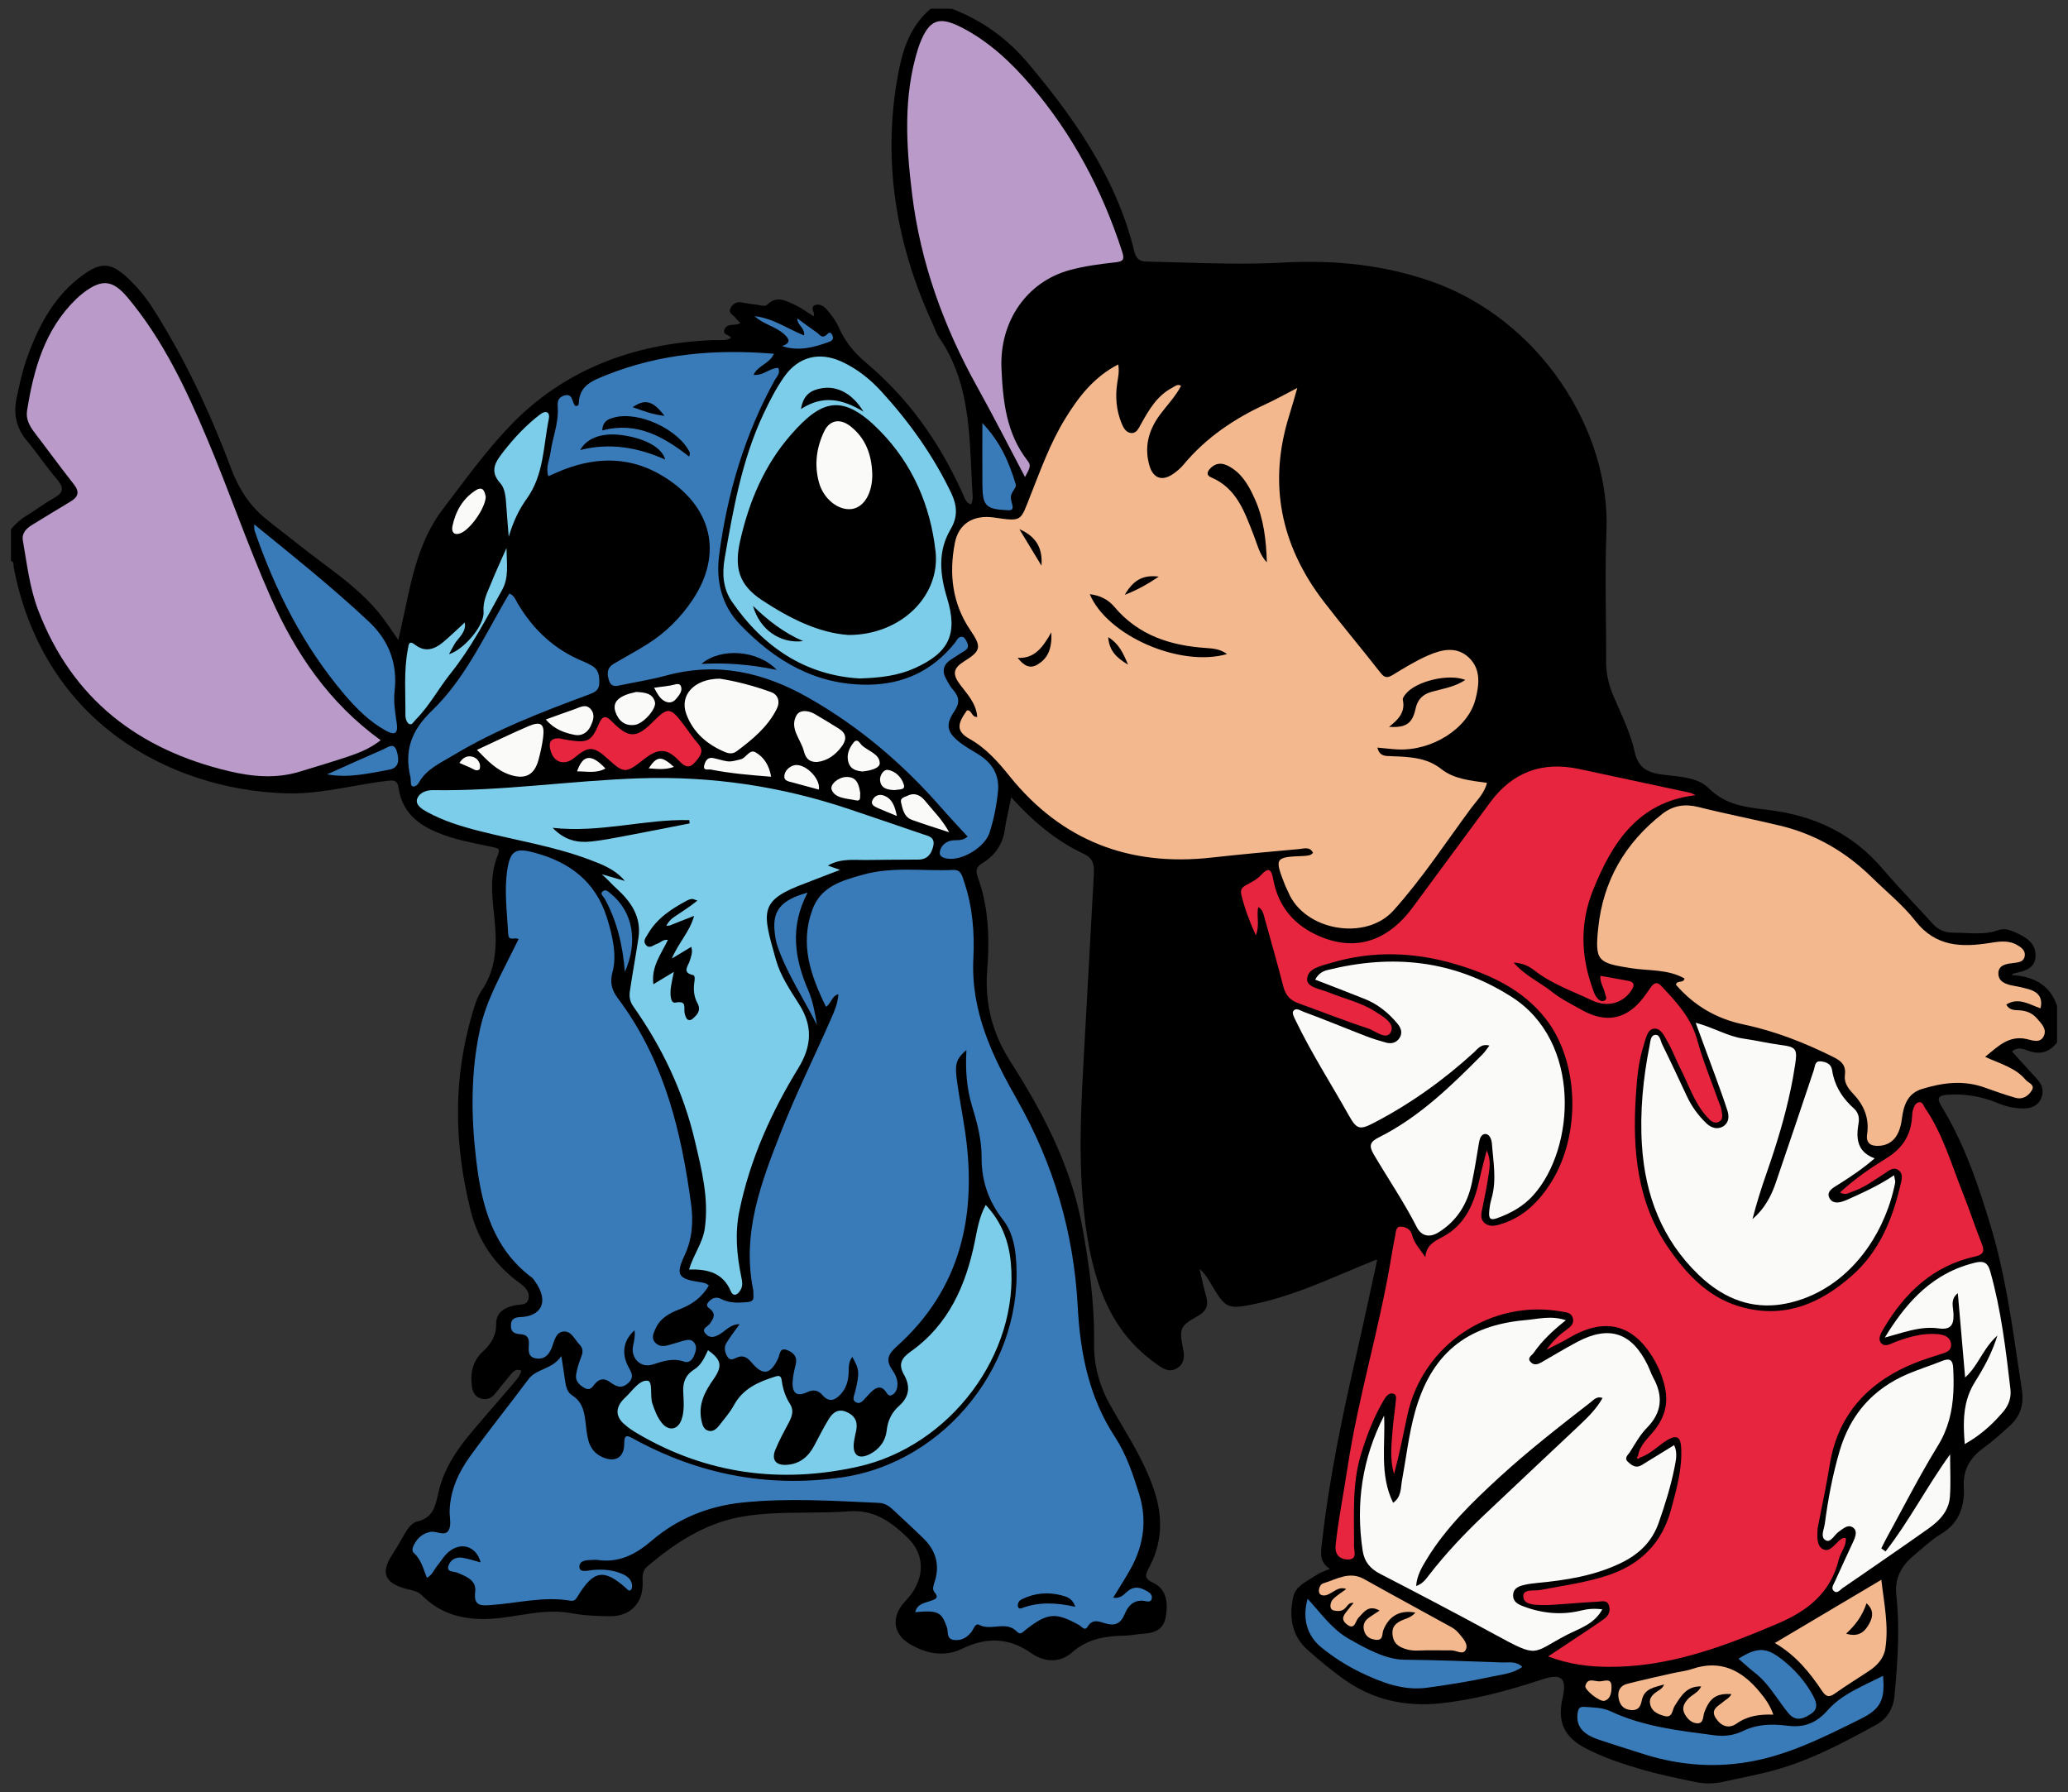<?xml version="1.0" encoding="iso-8859-1"?>
<!-- Generator: Adobe Illustrator 25.1.0, SVG Export Plug-In . SVG Version: 6.00 Build 0)  -->
<svg version="1.1" id="Layer_1" xmlns="http://www.w3.org/2000/svg" xmlns:xlink="http://www.w3.org/1999/xlink" x="0px" y="0px"
	 width="720px" height="623.857px" viewBox="0 0 720 623.857" enable-background="new 0 0 720 623.857" xml:space="preserve">
<rect x="0" y="0" width="720" height="623.857" fill="#333333" stroke="none"/>
<path d="M716.183,350.18c-2.225-6.737-7.366-10.256-15.71-10.746c0.067-0.085,0.124-0.16,0.174-0.226
	c0.094-0.123,0.19-0.249,0.223-0.266l0.744-0.173c3.297-0.758,7.032-1.616,7.09-6.095c0.06-4.637-3.657-6.642-7.469-8.298
	c-2.193-0.951-3.965-1.153-5.419-0.617c-3.729,1.378-7.585,1.207-11.312,1.043c-1.241-0.055-2.522-0.111-3.789-0.111
	c-0.101,0-0.2,0-0.299,0.001c-3.307,0-5.583-0.958-7.596-3.193c-2.232-2.478-4.543-4.958-6.779-7.356
	c-3.574-3.834-7.269-7.799-10.724-11.848c-9.971-11.684-22.975-18.346-39.754-20.365l-0.766-0.092
	c-7.248-0.866-14.094-1.684-19.916-7.468c-3.327-3.305-8.327-3.85-13.163-4.377c-1.301-0.142-2.646-0.289-3.907-0.488
	c-5.112-0.807-7.622-3.043-8.662-7.717c-1.22-5.478-3.52-10.668-5.744-15.686c-0.578-1.305-1.155-2.608-1.716-3.917
	c-1.7-3.977-2.517-7.918-2.5-12.048c0.024-5.268-0.031-10.627-0.084-15.809c-0.099-9.662-0.201-19.654,0.199-29.457
	c0.701-17.208-4.838-35.456-15.597-51.384c-11.178-16.547-27.203-29.135-45.124-35.443c-15.716-5.532-32.753-7.702-52.093-6.636
	c-12.044,0.665-24.277,0.3-36.109-0.053c-3.726-0.111-7.579-0.226-11.37-0.307c-2.713-0.058-3.587-1.467-4.179-3.882
	c-6.484-26.435-22.307-47.797-36.931-65.205c-7.241-8.62-16.162-14.983-26.515-18.914l-7.335-0.014l-0.062,0.052
	c-8.006,6.709-10.225,16.345-11.676,24.851c-4.764,27.922-0.68,56.241,12.138,84.17c0.264,0.573,0.511,1.173,0.75,1.753
	c0.551,1.336,1.119,2.717,1.937,3.913c9.566,13.988,10.308,30.104,11.025,45.688c0.142,3.073,0.288,6.251,0.5,9.364
	c0.035,0.522-0.075,1.076-0.181,1.613l-0.02,0.104c-0.049,0.248-0.149,0.496-0.264,0.783c-0.035,0.087-0.071,0.176-0.107,0.27
	c-1.56-0.483-2.069-1.723-2.606-3.033c-0.102-0.247-0.203-0.493-0.311-0.732c-8.457-18.753-19.513-33.699-33.8-45.692
	c-4.28-3.594-7.342-7.596-9.361-12.234c-0.887-2.037-2.302-3.906-3.699-5.624c-1.55-1.908-3.047-2.608-4.454-2.091
	c-1.294,0.478-0.968,1.459-0.706,2.247c0.198,0.598,0.386,1.165,0.116,1.656c-0.631-0.393-1.267-0.812-1.886-1.22
	c-1.57-1.035-3.193-2.104-4.933-2.888c-0.246-0.111-0.493-0.225-0.742-0.34c-2.6-1.206-5.546-2.574-8.495,0.338
	c-0.73,0.722-1.737,0.497-2.805,0.258c-0.448-0.1-0.913-0.204-1.353-0.23c-1.064-0.063-2.146-0.265-3.191-0.459
	c-0.548-0.102-1.097-0.204-1.646-0.288c-1.751-0.268-3.137,0.462-3.906,2.056c-0.614,1.274,0.218,1.942,0.886,2.478
	c0.253,0.203,0.491,0.395,0.663,0.61c0.436,0.547,0.915,1.042,1.422,1.566c0.166,0.17,0.332,0.342,0.498,0.519
	c-0.69,0.426-1.533,0.486-2.351,0.543c-1.28,0.091-2.603,0.185-3.21,1.715c-0.464,1.171,0.392,1.58,1.08,1.909
	c0.522,0.25,1.018,0.487,1.183,0.985c-1.355,0.84-2.854,0.797-4.435,0.751c-0.526-0.015-1.069-0.03-1.598-0.01
	c-28.739,1.111-52.314,10.879-70.07,29.033c-7.413,7.579-13.955,16.252-20.282,24.639c-1.32,1.75-2.639,3.499-3.966,5.238
	c-8.004,10.494-10.719,23.458-13.114,34.895c-0.484,2.315-1.013,4.677-1.574,7.177c-0.244,1.092-0.499,2.228-0.766,3.429
	c-0.621-0.895-1.204-1.75-1.765-2.572c-1.308-1.918-2.544-3.729-3.85-5.433c-5.958-7.763-13.775-13.612-21.335-19.269
	c-2.668-1.996-5.427-4.061-8.062-6.178c-1.6-1.286-3.251-2.563-4.849-3.798c-2.232-1.726-4.54-3.511-6.742-5.346
	c-5.077-4.23-8.869-9.809-11.592-17.057c-7.934-21.117-16.743-39.198-26.929-55.276c-2.642-4.172-5.508-7.701-8.76-10.788
	c-6.134-5.823-9.649-6.044-16.349-1.036c-8.405,6.282-14.298,15.133-19.105,28.701c-1.621,4.576-2.654,9.496-3.566,13.838
	c-1.198,5.708-0.03,10.56,3.571,14.832c1.722,2.043,3.35,4.228,4.925,6.342c1.758,2.36,3.577,4.8,5.536,7.058
	c1.341,1.545,1.88,2.739,1.695,3.758c-0.184,1.016-1.122,1.952-2.953,2.946c-1.736,0.942-3.399,2.074-5.006,3.169
	c-1.183,0.805-2.406,1.638-3.647,2.387c-2.54,1.533-4.516,3.222-6.041,5.163l-0.048,0.061v10.998l0.153,0.051
	c0.685,0.231,0.733,0.683,0.754,1.403c0.007,0.223,0.014,0.454,0.055,0.674c4.677,24.851,17.229,45.353,36.298,59.291
	c16.317,11.925,37.145,18.837,58.649,19.462c7.839,0.227,15.552-1.139,23.018-2.462c3.784-0.67,7.697-1.363,11.572-1.838
	l0.168-0.021c2.344-0.288,3.892-0.482,4.322,2.516c1.399,9.787,8.884,13.758,15.249,16.124c4.639,1.724,9.528,2.733,14.256,3.709
	c1.028,0.212,2.057,0.425,3.083,0.644l0.236,0.05c0.96,0.202,1.718,0.362,1.979,0.857c0.194,0.371,0.117,0.961-0.235,1.803
	c-2.667,6.375-2.234,12.742-1.392,20.403c0.991,9.01,1.471,18.517-4.38,27.002c-1.484,2.152-2.265,4.819-3.021,7.398l-0.146,0.498
	c-6.441,21.878-6.627,44.315-0.566,68.59c2.586,10.362,8.306,18.818,17,25.13c1.905,1.383,3.764,3.142,3.11,5.698
	c-0.431,1.681-1.88,1.815-3.415,1.958c-0.448,0.042-0.913,0.085-1.33,0.172c-4.45,0.929-6.509,3.011-6.482,6.552
	c0.029,3.628-1.395,6.561-4.618,9.51c-3.242,2.969-4.498,6.913-3.84,12.056c0.189,1.476,0.711,3.526,3.058,4.288
	c1.904,0.621,3.596,0.07,5.021-1.639c0.834-1,1.659-2.035,2.456-3.036c0.849-1.065,1.726-2.166,2.615-3.225l0.128-0.152
	c1.071-1.28,2.089-2.49,3.95-1.642c-0.426,1.745-1.577,3.085-2.691,4.382l-0.215,0.25c-1.829,2.139-3.67,4.267-5.511,6.396
	c-2.993,3.46-6.087,7.037-9.077,10.602c-4.244,5.06-9.368,11.982-11.339,20.66l-0.168,0.752c-0.981,4.389-1.828,8.18-7.182,9.461
	c-2.333,0.558-3.757,3.09-5.015,5.324l-0.159,0.282c-1.261,2.232-2.466,4.228-3.687,6.102c-1.968,3.026-2.588,5.407-1.895,7.279
	c0.694,1.874,2.717,3.279,6.185,4.294c0.512,0.15,1.042,0.275,1.556,0.397c1.692,0.4,3.29,0.777,4.496,1.987
	c6.763,6.786,15.424,9.313,27.247,7.956c2.149-0.247,4.327-0.591,6.432-0.924c5.993-0.947,12.188-1.926,18.383-0.76
	c4.626,0.871,9.374,1.032,13.409,1.076c3.568,0.032,6.501-1.071,8.546-3.208c2.105-2.198,3.11-5.324,2.908-9.039
	c-0.122-2.23,0.105-3.775,1.618-5.068c11.822-10.096,22.036-15.452,33.118-17.367c7.455-1.288,15.121-1.345,22.534-1.401
	c4.767-0.035,9.696-0.073,14.524-0.436c8.534-0.637,14.386,3.253,20.569,9.297c5.356,5.235,5.963,12.287,1.625,18.864
	c-0.638,0.969-1.431,1.87-2.198,2.741c-0.401,0.456-0.802,0.911-1.185,1.38c-2.022,2.469-2.852,5.114-2.398,7.649
	c0.449,2.514,2.124,4.686,4.843,6.283c6.439,3.78,12.546,4.327,18.145,1.625c8.861-4.276,16.552-3.775,24.202,1.573
	c4.752,3.321,10.128,3.228,14.035-0.24c5.588-4.963,11.977-5.76,18.048-5.883c1.346-0.027,2.706-0.206,4.019-0.378
	c1.017-0.134,2.07-0.272,3.104-0.338c4.582-0.293,6.911-2.118,7.554-5.919c1.027-6.072-0.441-9.938-4.49-11.819
	c-1.312-0.61-2.031-1.219-2.262-1.917c-0.279-0.837,0.119-1.845,0.85-3.2c4.498-8.337,5.112-17.154,1.876-26.954
	c-2.729-8.266-7.156-15.769-11.436-23.024c-1.22-2.067-2.48-4.204-3.682-6.325c-4.047-7.143-5.958-14.349-5.841-22.031
	c0.219-14.39-1.911-28.316-4.024-40.041c-4.102-22.762-15.082-42.218-25.284-58.247c-6.221-9.776-8.799-20.166-7.88-31.766
	c1.017-12.828-0.01-22.968-3.233-31.914c-0.944-2.619-0.589-3.758,1.579-5.078c4.443-2.704,7.06-6.624,7.774-11.653
	c0.359-2.522,0.907-5.052,1.486-7.731c0.245-1.134,0.498-2.304,0.749-3.527c8.377,9.323,16.517,15.642,25.589,19.865
	c2.396,1.115,3.381,3.127,3.195,6.522c-1.21,22.216-2.44,44.43-3.673,66.644c-1.139,20.495-1.88,40.567,1.503,60.797
	c3.52,21.057,11.044,34.554,24.396,43.762c1.992,1.374,4.052,2.796,6.706,1.165c2.724-1.674,2.579-4.373,2.149-6.538
	c-1.468-7.384-1.136-8.146,5.086-11.64c2.946-1.654,3.82-3.695,2.923-6.823c-0.673-2.344-1.22-4.769-1.75-7.114
	c-0.186-0.823-0.372-1.646-0.563-2.467c1.618,1.409,2.751,3.064,3.918,5.074c5.132,8.848,5.874,9.175,15.89,7.005
	c10.943-2.37,21.319-6.756,31.353-10.998c3.292-1.391,6.695-2.83,10.069-4.177l0.684-0.02l-0.215,0.664
	c-0.73,3.338-1.453,6.679-2.176,10.02c-1.576,7.29-3.206,14.829-4.9,22.222c-4.713,20.55-9.421,42.647-11.937,65
	c-0.038,0.33-0.08,0.662-0.123,0.996c-0.402,3.16-0.818,6.424,2.833,8.616c-0.475,0.206-0.94,0.395-1.393,0.578
	c-1.213,0.492-2.359,0.957-3.361,1.629c-0.613,0.41-1.281,0.812-1.929,1.2c-2.663,1.599-5.415,3.252-6.102,6.39
	c-1.692,7.727-0.04,13.894,4.909,18.329c4.59,4.112,8.803,7.522,12.884,10.423c9.658,6.869,20.975,9.646,33.636,8.259
	c10.449-1.145,21.295-3.698,35.166-8.278c3.517-1.161,5.671-1.233,6.776-0.227c1.106,1.009,1.231,3.172,0.393,6.809
	c-1.87,8.107,0.573,13.445,7.919,17.308c6.327,3.327,13.167,5.532,19.615,7.421c5.626,1.648,11.164,2.799,17.026,4.018l1.823,0.379
	c1.506,0.315,3.042,0.472,4.566,0.472c1.524,0,3.037-0.157,4.493-0.473c1.554-0.335,3.09-0.659,4.615-0.981
	c3.685-0.776,7.165-1.51,10.757-2.376c13.538-3.267,25.416-9.455,38.433-16.609c3.712-2.039,5.899-5.491,6.326-9.981
	c1.252-13.154,1.838-24.202,0.637-35.368c-0.561-5.205,1.461-9.741,6.01-13.482c0.875-0.72,1.749-1.479,2.593-2.213
	c2.159-1.876,4.392-3.815,6.843-5.266c5.831-3.45,8.468-8.853,8.063-16.517c-0.303-5.719,1.879-9.941,7.074-13.688
	c2.827-2.038,5.469-4.425,8.023-6.733l0.885-0.8c3.688-3.323,5.027-7.341,4.213-12.644c-0.476-3.101-0.935-6.205-1.393-9.307
	c-2.311-15.627-4.7-31.786-9.361-47.286c-3.978-13.226-8.919-28.471-17.232-42.013c-0.857-1.396-1.125-2.364-0.817-2.96
	c0.31-0.601,1.241-0.934,2.932-1.049c5.937-0.407,11.787,0.564,17.393,2.876c3.404,1.404,6.568,2.017,9.654,1.884
	c2.731-0.12,4.652-1.34,5.555-3.528c0.943-2.29,0.516-4.522-1.237-6.456c-2.17-2.395-4.343-4.787-6.537-7.204l-2.375-2.614
	c1.859-1.687,3.721-0.989,5.544-0.307c4.119,1.543,7.42,0.629,10.096-2.793l0.047-0.061v-12.63L716.183,350.18z"/>
<g>
	<path fill="#B99AC8" d="M132.532,257.679c-3.476,2.723-7.032,4.211-10.646,5.445c-5.76,1.966-11.613,3.66-17.43,5.459
		c-8.259,2.554-16.557,1.818-24.744-0.13c-31.483-7.491-54.517-25.059-66.376-55.932c-3.025-7.876-3.928-16.169-5.379-24.358
		c-0.44-2.482,1.133-4.18,3.193-5.425c4.459-2.695,8.873-5.468,13.358-8.118c2.771-1.637,3.302-3.367,1.169-6.071
		c-4.619-5.853-8.998-11.894-13.537-17.811c-1.781-2.322-3.196-4.788-2.718-7.781c2.307-14.453,6.136-28.262,17.131-38.895
		c0.75-0.725,1.541-1.417,2.369-2.051c6.559-5.024,10.327-4.651,15.615,1.682c12.17,14.574,20.169,31.517,27.486,48.82
		c7.752,18.331,14.156,37.203,22.226,55.412C102.909,227.46,114.561,244.662,132.532,257.679z"/>
	<path fill="#B99AC8" d="M356.872,166.062c-5.632-10.647-10.929-21.096-16.62-31.326c-11.702-21.034-19.792-43.304-22.703-67.226
		c-2.058-16.91-3.144-33.907,2.077-50.576c0.177-0.566,0.373-1.129,0.588-1.682c3.303-8.49,6.661-9.773,14.651-5.659
		c9.471,4.877,17.113,12.06,23.918,19.997c14.615,17.049,24.948,36.551,31.873,57.905c0.872,2.688,0.646,3.513-2.369,3.836
		c-5.323,0.57-10.7,1.285-15.851,2.687c-15.041,4.094-24.495,17.954-23.762,34.288c0.511,11.404,1.684,22.614,9.106,32.089
		C359.001,161.954,358.706,162.734,356.872,166.062z"/>
</g>
<g>
	<path fill="#E8253F" d="M194.736,257.036c1.167,0.219,2.329,0.474,3.503,0.649c6.39,0.953,7.697,0.336,10.256-5.672
		c1.336-3.137,2.528-2.922,4.698-0.718c5.706,5.796,8.448,5.711,14.15-0.035c5.138-5.177,6.069-5.108,10.572,0.84
		c1.708,2.256,3.254,4.651,5.111,6.775c1.716,1.963,1.446,3.304-0.109,5.347c-2.254,2.961-3.68,3.622-6.606,0.515
		c-4.166-4.424-7.305-4.239-12.113-0.44c-6.367,5.031-6.937,5.02-12.711-0.244c-4.76-4.34-6.588-4.384-11.497-0.279
		c-3.327,2.782-7.033,1.806-8.256-2.314C191.002,258.997,191.238,256.864,194.736,257.036z"/>
	<path fill="#E8253F" d="M689.893,432.729c-2.284-5.673-4.131-11.522-6.41-17.197c-4.05-10.087-6.982-20.682-13.237-29.787
		c-0.554-0.806-0.827-2.24-2.089-2.049c-1.286,0.194-1.753,1.529-2.121,2.639c-0.277,0.833-0.287,1.764-0.348,2.657
		c-0.429,6.297-3.42,10.818-8.842,14.157c-5.663,3.487-11.183,7.269-16.203,11.937c1.84,1.145,3.114,0.119,4.45-0.34
		c4.154-1.424,7.609-4.074,11.256-6.394c1.351-0.859,2.771-2.195,4.476-1.115c1.897,1.202,1.319,3.22,0.927,4.913
		c-2.811,12.13-7.36,23.429-16.949,31.892c-10.679,9.426-22.689,14.84-37.379,11.239c-11.809-2.895-19.589-10.908-26.226-20.407
		c-11.252-16.105-12.848-34.356-11.668-53.176c0.383-6.106,0.894-12.224,2.825-18.107c0.698-2.126,1.181-5.106,3.308-5.47
		c2.572-0.44,3.799,2.57,4.941,4.539c1.714,2.954,2.864,6.23,4.435,9.275c2.93,5.681,4.822,11.947,9.229,16.803
		c1.087,1.198,2.43,2.683,4.198,1.76c1.827-0.955,1.012-2.902,0.803-4.46c-0.116-0.866-0.588-1.683-0.886-2.527
		c-2.537-7.177-5.484-14.242-7.494-21.565c-2.134-7.772-7.302-13.191-12.507-18.749c-1.482-1.582-2.56-1.017-3.598,0.433
		c-0.869,1.214-1.695,2.461-2.603,3.646c-5.77,7.529-12.947,9.048-21.243,4.406c-3.634-2.033-7.444-3.9-10.671-6.474
		c-4.156-3.314-9.231-5.484-13.278-10.133c3.262,0.187,5.414,1.315,7.24,2.742c6.048,4.727,13.258,7.198,20.048,10.424
		c5.594,2.657,11.017,0.812,13.801-3.62c1.096-1.745,0.913-2.775-1.16-3.174c-3.185-0.613-6.383-1.157-9.713-1.755
		c-0.193,2.403,1.107,4.003,1.514,5.838c0.216,0.973,1.084,2.197-0.108,2.794c-1.246,0.624-2.284-0.495-2.956-1.461
		c-0.577-0.829-0.854-1.878-1.206-2.851c-4.122-11.413-4.339-22.905,0.193-34.172c6.637-16.501,15.661-30.66,35.683-33.04
		c-0.657-0.287-1.288-0.696-1.975-0.844c-12.831-2.768-25.671-5.493-38.504-8.251c-12.858-2.764-23.232,1.018-31.063,11.659
		c-8.938,12.144-17.922,24.253-26.857,36.399c-8.768,11.92-19.945,15.505-32.45,10.182c-8.864-3.774-14.465-10.346-16.206-19.946
		c-0.592-3.263-1.488-4.367-4.241-1.379c-1.37,1.487-3.336,2.492-5.161,3.474c-1.549,0.833-2.111,1.671-1.65,3.53
		c1.135,4.581,2.748,8.948,5.018,13.981c1.457-3.692,0.142-6.833,0.846-9.856c1.073,0.643,1.554,1.516,1.83,2.51
		c2.332,8.404,4.752,16.786,6.924,25.231c0.752,2.925,2.315,4.683,5.078,5.683c8.138,2.943,16.189,6.143,24.408,8.836
		c2.589,0.848,6.382,4.281,7.919,1.235c1.54-3.054-2.851-5.448-5.469-7.138c-4.914-3.171-10.72-4.429-16.097-6.622
		c-2.822-1.151-7.624-1.779-7.588-4.513c0.052-3.873,4.805-4.721,8.198-5.742c14.607-4.393,29.255-3.848,43.717,0.473
		c12.016,3.59,23.291,8.824,31.243,19.053c11.538,14.841,12.272,40.086,1.857,56.739c-4.132,6.607-9.416,11.981-17.061,14.485
		c-1.99,0.652-4.194,1.284-6.004-0.111c-1.976-1.523-1.249-3.732-0.817-5.818c0.787-3.801,1.549-7.614,2.105-11.453
		c0.35-2.412,0.77-4.927-0.712-8.143c-0.963,3.83-1.796,6.783-2.442,9.775c-1.813,8.412-4.841,16.105-12.976,20.376
		c-2.968,1.559-5.682,2.968-5.923,7.021c-1.792-2.682-3.904-4.773-4.648-7.748c-0.498-1.992-2.244-2.86-3.989-2.873
		c-1.743-0.012-1.61,1.932-1.869,3.132c-0.692,3.205-1.195,6.451-1.751,9.685c-4.1,23.829-11.22,47.023-14.84,70.959
		c-1.36,8.995-3.163,17.922-4.16,26.977c-0.353,3.213,1.195,5.013,4.172,5.098c3.561,0.102,2.212-2.936,2.225-4.658
		c0.083-10.734-0.755-21.502,2.455-32.02c2.014-6.598,4.472-12.976,7.983-18.918c0.682-1.155,1.701-2.474,3.142-2.145
		c1.517,0.347,1,1.989,0.911,3.075c-0.242,2.974-0.761,5.927-0.988,8.901c-0.405,5.327-1.166,10.681,0.456,15.989
		c1.82-6.771,3.172-13.578,4.608-20.367c5.212-24.636,29.252-40.694,54.025-36.108c1.46,0.27,3.06,0.36,3.58,2.165
		c0.568,1.974-0.682,3.04-2.069,4.033c-2.422,1.732-4.646,3.66-7.103,7.072c3.29-1.716,5.58-2.772,7.734-4.055
		c12.67-7.544,22.755-4.912,29.968,7.854c1.629,2.882,2.793,5.915,3.527,9.15c1.281,5.647-0.028,10.504-3.628,15.056
		c-2.167,2.741-5.102,5.105-5.705,8.89c0.001,0.001,0.002,0.002,0.003,0.003c-0.146,0.244-0.478,0.606-0.412,0.706
		c0.342,0.519,0.72,0.354,1.031-0.091c3.791-1.186,6.398-4.243,9.725-6.186c3.156-1.844,4.427-0.848,4.643,2.417
		c0.493,7.44-1.521,14.443-3.41,21.551c-3.214,12.088-10.797,19.556-22.491,23.348c-7.569,2.454-15.415,3.49-23.18,4.971
		c-2.169,0.414-6.038-0.501-5.862,2.322c0.178,2.869,4.009,2.861,6.69,2.923c1.787,0.041,3.582-0.09,5.369-0.212
		c4.618-0.315,9.231-0.728,13.853-0.969c1.384-0.072,3.246-0.664,3.889,1.253c0.623,1.856,0,3.571-1.638,4.735
		c-2.189,1.556-4.425,3.046-6.66,4.537c-4.017,2.681-8.048,5.341-12.868,8.537c7.513,2.823,14.195,3.564,20.88,3.621
		c20.948,0.176,39.973-6.941,58.955-15.014c10.812-4.599,18.549-10.859,21.386-22.399c0.62-2.522,2.734-4.611,2.407-7.412
		c-1.126-0.207-1.628,0.355-2.197,0.829c-1.775,1.478-3.532,4.386-5.9,2.943c-2.091-1.275-1.854-4.474-1.694-7.024
		c0.037-0.591,0.21-1.174,0.323-1.76c1.291-6.74,2.77-13.451,3.837-20.226c2.415-15.343,10.715-26.27,24.397-33.301
		c4.399-2.261,9.055-3.876,13.769-5.322c2.033-0.624,4.431-1.106,4.119-3.798c-0.285-2.459-2.56-3.153-4.726-3.337
		c-5.027-0.426-9.75,0.917-14.418,2.62c-1.724,0.629-3.88,2.215-5.316,0.333c-1.073-1.407,0.13-3.421,1.052-4.98
		c7.353-12.432,17.204-21.76,31.748-24.985C690.797,436.697,690.981,435.431,689.893,432.729z"/>
</g>
<path fill="#7CCDE9" d="M222.298,326.385c-0.913,6.214-2.078,12.39-2.995,18.604c-0.273,1.852-0.074,3.565,1.203,5.372
	c10.066,14.257,17.441,29.785,21.441,46.84c2.349,10.014,4.909,19.968,3.433,30.449c-0.706,5.012-3.89,8.967-5.477,14.267
	c6.607-0.17,11.776,1.198,14.483,7.466c0.978,2.265,2.556,1.327,3.532-0.493c0.765-1.428,0.493-2.838,0.18-4.343
	c-1.595-7.65-2.261-15.335-0.66-23.091c3.689-17.877,11.078-34.254,20.546-49.705c4.613-7.528,5.078-14.563,0.244-22.15
	c-3.112-4.883-6.511-9.938-8.051-15.403c-4.799-17.029-6.231-20.74,10.597-26.876c0.699-0.255,1.384-0.55,2.078-0.817
	c2.945-1.133,5.891-2.263,9.614-3.692c-1.961-0.694-2.913-1.03-4.249-1.503c4.623-2.626,9.178-1.871,13.601-1.946
	c5.973-0.101,11.948-0.084,17.922-0.138c3.052-0.028,4.5-1.849,5.168-4.614c0.804-3.326-1.805-3.598-3.826-4.294
	c-8.443-2.909-16.902-5.772-25.365-8.625c-23.698-7.99-47.986-11.585-73.042-10.757c-24.029,0.795-47.878,4.507-71.96,4.118
	c-2.598-0.042-4.851,1.105-5.492,3.049c-0.699,2.119,1.779,3.619,3.506,4.567c5.642,3.096,11.771,4.973,17.988,6.566
	c12.828,3.287,25.987,5.32,38.448,9.993c4.499,1.687,9.033,3.409,12.375,7.428c-2.348-0.681-4.695-1.363-8.038-2.333
	c2.312,2.011,3.575,3.57,5.151,4.989C219.614,313.782,223.364,319.131,222.298,326.385z M242.814,313.505
	c-2.891,2.346-5.494,3.897-8.377,5.879c-0.837,0.575-1.923,1.757-2.44,2.907c0.574-0.072,1-0.047,1.361-0.188
	c0.542-0.212,5.989-2.43,8.296-3.268c-1.487,5.457-5.313,9.182-7.762,14.85c2.821-1.696,4.742-2.85,6.805-4.089
	c0.553,1.968-0.099,3.416-0.579,4.952c-0.548,1.749-2.769,4.017,1.179,4.886c0.77,0.17,0.576,1.573,0.446,2.465
	c-0.374,2.571-0.164,5.054,1.115,7.37c0.934,1.691,0.546,3.179-0.744,4.458c-0.72,0.714-1.569,1.775-2.623,1.232
	c-0.617-0.318-0.948-1.466-1.13-2.302c-0.391-1.801,0.981-4.452-3.201-3.644c-1.768,0.342-1.853-2.949-1.634-4.868
	c0.199-1.746,0.631-3.465,1.078-5.818c-2.579,1.552-4.673,2.812-7.126,4.288c-0.8-6.162,2.736-10.544,5.059-15.417
	c-1.659-0.298-2.551,0.963-3.76,1.337c-1.319,0.408-2.682,1.97-3.988,0.282c-1.005-1.298,0.079-2.481,0.748-3.642
	c3.193-5.537,8.287-8.838,13.727-11.732c0.514-0.273,1.117-0.458,1.693-0.507C241.358,312.902,241.786,313.172,242.814,313.505z
	 M205.81,292.936c-4.687,0.49-9.104-0.32-13.404-4.762c16.742,1.829,32.018-3.09,47.562-2.688c0.052,0.382,0.103,0.764,0.155,1.146
	c-7.469,1.458-14.931,2.952-22.41,4.359C213.762,291.734,209.802,292.519,205.81,292.936z M298.574,510.594
	c-26.801,5.924-52.453,2.549-76.386-11.428c-1.79-1.045-3.567-2.211-5.079-3.614c-2.774-2.574-2.748-5.432-0.237-8.258
	c0.198-0.223,0.412-0.434,0.635-0.633c2.542-2.275,4.911-6.244,7.857-6.041c2.093,0.144,0.825,5.241,1.785,8.02
	c0.837,2.425,1.711,4.8,3.336,6.767c2.41,2.917,5.569,2.312,6.814-1.28c1.103-3.182,0.692-6.521,0.57-9.785
	c-0.123-3.287,0.903-5.804,3.742-7.559c2.548-1.576,3.68-4.204,4.888-6.762c4.65,3.293,5.176,5.497,1.884,10.154
	c-3.022,4.275-5.278,8.659-4.197,14.1c0.326,1.643,0.728,3.392,2.588,3.814c1.637,0.371,2.819-0.838,3.744-2.027
	c1.739-2.236,3.651-4.404,4.989-6.873c3.123-5.763,8.425-8.102,14.231-9.941c1.777-0.563,2.22-0.271,2.472,1.565
	c0.385,2.798,1.275,5.486,2.851,7.922c1.384,2.139,0.741,4.246-0.357,6.34c-1.66,3.163-3.415,6.3-4.756,9.6
	c-1.427,3.514,0.176,5.497,3.979,5.246c4.423-0.292,7.437-2.725,9.479-6.533c1.688-3.147,3.275-6.358,5.138-9.399
	c1.304-2.13,3.138-3.684,5.974-2.563c2.898,1.145,4.184,3.213,3.618,6.331c-0.292,1.609-0.754,3.201-0.886,4.822
	c-0.327,4.013,1.741,5.479,5.389,3.719c3.445-1.663,5.662-4.63,6.073-8.332c0.392-3.528,1.771-6.3,4.299-8.542
	c3.591-3.184,4.028-6.849,1.752-10.834c-2.068-3.62-0.998-5.762,2.295-8.094c13.229-9.368,19.235-23.048,22.362-38.414
	c0.843-4.142,1.477-8.432,3.773-12.621c5.537,5.851,8.042,12.674,8.735,20.01C354.925,471.201,330.888,503.452,298.574,510.594z
	 M299.285,236.18c7.334-0.235,13.389-0.994,19.07-3.533c12.187-5.445,15.197-12.017,11.367-24.532
	c-2.478-8.096-3.291-16.243,1.228-23.845c2.624-4.415,2.274-8.381,0.21-12.684c-6.245-13.024-14.542-24.637-24.246-35.265
	c-3.948-4.324-8.49-7.946-13.868-10.419c-7.853-3.61-15.123-1.734-20.058,5.302c-2.83,4.035-5.064,8.417-7.164,12.87
	c-7.53,15.965-10.519,33.128-13.532,50.319c-0.957,5.461-0.5,10.618,2.506,15.003C265.771,225.408,280.624,235.102,299.285,236.18z
	 M262.171,210.915c5.146,5.017,10.74,9.367,17.451,12.263C271.614,224.14,264.484,219.165,262.171,210.915z M285.979,135.175
	c5.441-0.979,10.748,1.733,14.659,8.115c-7.488-4.489-14.212-5.819-21.779-0.897C279.736,137.123,282.661,135.772,285.979,135.175z
	 M257.703,188.231c3.141-13.872,8.51-26.472,17.808-37.048c10.612-12.069,17.868-14.45,30.88-1.167
	c11.274,11.509,17.521,25.84,19.328,41.871c1.742,15.457-11.932,29.139-30.266,29.156c-10.326-0.707-20.352-5.66-30.16-12.122
	C257.084,203.513,255.618,197.441,257.703,188.231z M156.867,234.445c-4.137,5.169-7.361,11.281-12.174,16.104
	c-0.648,0.65-1.28,2.123-2.398,1.367c-0.703-0.475-1.149-1.826-1.141-2.779c0.065-7.736-0.618-15.502,0.851-23.191
	c0.312-1.633,0.329-3.198,2.59-1.45c3.479,2.689,6.759,1.503,9.719-0.981c2.585-2.168,5.001-4.537,7.49-6.819
	c0.649,2.92-1.89,5.185-2.983,6.641c-0.757,1.009-1.579,2.798-2.497,4.385c4.991-1.447,12.378-9.889,12.031-14.706
	c-0.282-3.914,1.384-6.878,2.681-10.112c1.488-3.711,3.195-7.333,5.317-12.153c0.07,5.673,0.883,10.24-1.532,14.611
	C169.312,215.342,164.125,225.376,156.867,234.445z M174.208,168.24c-4.058-4.462-1.489-7.725,1.192-11.175
	c3.677-4.732,7.76-9.05,12.538-12.724c2.37-1.823,3.585-0.677,3.141,1.485c-1.931,9.388-1.684,19.417-7.627,27.693
	c-2.682,3.734-4.699,7.799-6.337,13.341c-0.363-4.618-0.653-8.003-0.888-11.393C176.049,172.898,175.796,169.986,174.208,168.24z"/>
<g>
	<path fill="#F3B88D" d="M505.477,566.512c-10.166-5.635-20.41-11.13-30.544-16.82c-5.122-2.876-9.516,0.054-14.079,1.429
		c-0.381,0.115-0.661,0.283-0.866,0.491c-0.791,0.797-1.331,3.057,0.056,3.609c2.835,1.127,5.263-3.546,8.659-2.059
		c-3.074,2.166-4.566,3.222-5.064,4.173c-0.473,0.906-0.952,2.93,0.806,3.3c4.895,1.027,3.94-3.081,6.836-2.638
		c-0.643,0.772-1.233,1.422-1.755,2.122c-1.217,1.631-3.179,3.263-0.671,5.285c2.865,2.31,3.022-1.116,4.069-2.202
		c1.971-2.044,3.53-4.693,7.403-2.553c-1.507,0.994-2.629,1.698-3.713,2.457c-1.853,1.297-2.293,3.089-1.492,5.117
		c0.665,1.684,2.074,2.385,3.86,2.595c2.738,0.322,2.139-2.054,2.631-3.32c1.89-4.865,5.703-7.183,11.162-6.136
		c-1.572,1.859-3.438,2.055-4.982,2.818c-1.739,0.859-3.002,1.983-3.001,4.04c0.001,2.231,0.754,4.109,2.893,5.143
		c1.906,0.921,3.88,1.299,6.055,1.2c3.869-0.176,7.752-0.02,11.629-0.052c1.694-0.014,3.965,1.703,4.931-0.163
		c1.015-1.959-0.839-3.892-2.14-5.494C507.421,567.941,506.496,567.077,505.477,566.512z"/>
	<path fill="#F3B88D" d="M561.062,587.017c0.029,1.684-0.104,4.374-2.464,5.045c-1.622,0.461-6.978-3.844-6.643-5.17
		c0.733-2.905,2.943-1.664,4.795-1.6C558.48,585.352,561.007,583.86,561.062,587.017z M655.014,549.926
		c0.95,8.296,2.633,16.083,1.373,24.021c-0.529,3.331-2.829,5.847-5.659,7.723c-3.966,2.628-8.029,5.117-11.905,7.871
		c-2.116,1.503-3.133,1.039-4.517-1.017c-4.255-6.319-8.98-12.256-16.382-16.579C630.412,564.531,642.399,557.415,655.014,549.926z
		 M649.851,558.117c-1.385,4.148-3.645,7.41-7.112,10.583c4.401,1.312,6.578-0.655,8.16-3.667
		C652.137,562.676,652.384,560.382,649.851,558.117z M589.127,580.977c-2.243,0.761-4.662,0.994-6.987,1.524
		c-5.228,1.192-10.47,2.331-15.661,3.669c-2.336,0.602-3.35,2.398-2.967,4.818c0.391,2.464,1.646,4.079,4.342,4.298
		c2.514,0.205,3.324-1.172,3.766-3.383c0.853-4.262,4.589-4.533,7.77-5.528c-0.381,0.939-1.016,1.525-1.735,1.979
		c-1.97,1.243-3.858,2.574-3.034,5.311c0.685,2.274,2.721,3.073,4.756,3.662c3.028,0.877,2.778-2.076,3.668-3.459
		c2.19-3.404,4.118-6.966,9.247-6.816c-1.057,2.256-3.272,2.886-4.627,4.4c-1.361,1.521-2.25,3.169-1.089,5.259
		c1.014,1.826,2.611,3.241,4.554,3.186c2.065-0.058,1.736-2.423,2.272-3.859c1.869-5.009,4.213-6.64,9.402-6.309
		c-0.636,1.35-1.915,1.875-2.897,2.724c-1.701,1.472-4.521,2.603-2.525,5.658c1.808,2.767,4.465,3.838,7.276,1.859
		c3.774-2.657,7.918-3.265,12.745-3.089c-1.177-3.394-2.89-5.636-4.675-7.816C606.539,581.509,599.125,577.583,589.127,580.977z"/>
	<path fill="#F3B88D" d="M709.151,354.486c-1.534-1.768-3.545-2.629-5.912-2.777c-1.733-0.109-3.659,0.063-4.729-2.028
		c4.299-2.64,8.002-0.007,11.922,1.325c0.898-3.776-0.879-5.749-4.189-6.687c-1.715-0.486-3.467-0.868-5.223-1.179
		c-2.667-0.471-5.382-1.429-5.257-4.447c0.123-2.961,3.136-3.221,5.488-3.49c1.768-0.202,3.441-0.507,3.707-2.483
		c0.251-1.867-1.227-2.942-2.682-3.771c-3.074-1.75-6.313-1.208-9.593-0.688c-9.783,1.552-18.784,1.315-25.791-7.656
		c-4.375-5.602-10.078-10.169-15.193-15.192c-9.032-8.87-19.624-15.032-31.952-17.999c-9.412-2.265-18.931-4.094-28.314-6.463
		c-4.737-1.196-8.855-0.603-12.633,2.339c-13.009,10.129-20.67,23.36-22.363,39.784c-1.18,11.445-0.176,12.146,11.501,13.961
		c6.209,0.965,12.811,0.31,18.54,3.587c-0.321,1.824-2.666,0.437-2.963,2.181c6.304,7.298,14.14,11.849,23.507,13.814
		c11.014,2.311,21.377,6.393,31.419,11.41c2.686,1.342,4.335,2.886,3.882,6.173c-0.351,2.543,1.038,4.605,2.731,6.371
		c3.824,3.99,5.839,8.555,5.008,14.206c-0.467,3.17,1.234,4.289,4.232,4.087c4.393-0.296,7.099-3.329,7.859-9.313
		c0.597-4.701,1.938-8.898,6.975-10.458c7.239-2.242,14.554-3.181,21.948-0.479c3.496,1.277,7.029,2.472,10.599,3.523
		c2.504,0.737,4.515-0.592,5.716-2.556c1.241-2.028-1.243-2.613-2.163-3.715c-3.52-4.213-8.853-5.565-14.087-7.97
		c4.593-3.758,8.309-7.505,14.331-6.226c2.087,0.444,4.769,1.635,6.065-0.946C712.796,358.223,710.697,356.267,709.151,354.486z"/>
	<path fill="#F3B88D" d="M487.598,263.363c-1.491-0.089-2.985-0.117-4.477-0.187c-1.705-0.08-3.041-0.626-3.563-2.934
		c2.58,0.239,4.775,0.518,6.978,0.634c11.892,0.623,24.403-7.145,27.105-17.237c1.358-5.072,2.086-10.649-2.242-14.739
		c-4.292-4.056-9.562-2.789-14.31-0.69c-4.204,1.858-8.176,4.285-12.11,6.692c-1.855,1.135-2.863,1.179-4.315-0.683
		c-6.517-8.356-13.369-16.454-19.816-24.862c-15.008-19.571-19.423-41.173-11.927-64.928c0.92-2.917,1.726-5.87,2.753-9.383
		c-4.128,2.129-7.508,4.037-11.022,5.655c-10.987,5.059-20.792,11.67-28.595,21.052c-1.037,1.247-2.328,2.346-3.672,3.262
		c-3.79,2.585-6.894,1.519-8.192-2.951c-1.831-6.308-0.396-12.081,3.409-17.336c2.523-3.485,5.607-6.562,7.604-10.43
		c-1.258-0.753-2.2,0.213-3.16,0.722c-5.296,2.803-8.092,7.763-10.871,12.734c-0.793,1.419-1.531,3.236-3.479,2.963
		c-1.73-0.243-2.576-1.814-3.224-3.415c-1.844-4.558-2.217-9.254-1.479-14.067c0.303-1.974,0.778-3.934,0.326-6.374
		c-8.565,4.425-13.862,11.396-18.481,18.92c-5.167,8.416-8.498,17.703-12.122,26.84c-3.479,8.772-2.713,8.988-12.476,7.547
		c-7.478-1.103-12.533,2.231-13.806,8.887c-2.063,10.784-0.901,21.054,5.466,30.405c3.858,5.667,3.691,7.091-2.115,10.692
		c-3.95,2.451-4.299,4.485-1.487,8.209c2.499,3.309,5.629,6.576,5.938,11.207c-2.037,0.193-1.806-2.527-3.58-2.28
		c-3.595,4.968-3.591,7.388,0.983,9.971c5.775,3.261,9.895,8.015,13.947,13.031c18.1,22.412,41.637,31.403,70.09,28.253
		c10.232-1.133,20.487-2.073,30.742-2.989c1.601-0.143,3.618-0.955,4.739,1.34c-0.373,0.277-0.683,0.655-1.067,0.76
		c-0.709,0.194-1.46,0.289-2.197,0.317c-10.064,0.374-10.231,0.625-6.494,10.145c0.326,0.829,0.778,1.608,1.122,2.432
		c5.624,13.497,26.99,17.123,36.608,6.432c10.053-11.175,18.173-23.632,27.02-35.612c2.008-2.719,4.688-5.203,5.557-8.858
		c-5.756-0.781-11.496-1.317-15.908-4.806C497.465,264.274,492.673,263.665,487.598,263.363z M488.409,243.584
		c-0.123-0.553,0.509-1.366,0.949-1.936c3.434-4.457,14.968-7.31,20.816-4.956c-3.667,2.446-7.771,3.018-11.635,4.097
		c-3.246,0.906-4.996,2.689-5.714,5.993c-1.117,5.135-3.38,6.62-9.22,6.236C486.87,250.502,489.361,247.869,488.409,243.584z
		 M362.602,196.914c-2.397-3.955-4.794-7.911-7.694-12.697C361.172,186.912,363.018,191.278,362.602,196.914z M361.092,231.402
		c-2.464,1.418-4.528,0.472-6.781-2.399c5.969,0.307,8.707-3.66,11.736-8.891C366.301,225.807,364.859,229.234,361.092,231.402z
		 M403.453,200.729c-3.951,2.64-7.375,4.589-11.867,6.348C394.42,202.226,397.678,199.968,403.453,200.729z M385.832,221.798
		c3.723,2.283,5.176,5.438,6.904,9.559C388.623,228.929,386.186,226.472,385.832,221.798z M379.417,206.837
		c3.556,0.43,6.412,1.848,8.528,4.371c8.379,9.989,19.589,13.551,32.04,14.368c2.498,0.164,4.923,0.393,7.214,2.111
		C410.886,232.376,385.486,221.32,379.417,206.837z M436.516,186.367c-3.186-8.085-5.885-16.424-14.903-20.219
		c-1.836-0.773-1.231-2.099-0.15-3.175c2.595-2.585,5.291-1.494,7.706,0.144c3.848,2.608,5.955,6.646,7.784,10.742
		c3.082,6.904,3.877,14.313,4.117,21.876C438.492,193.076,437.778,189.57,436.516,186.367z"/>
</g>
<g>
	<path fill="#FAFAF9" d="M296.656,177.177c4.21-0.628,7.111-5.604,7.04-12.043c-0.186-6.703-2.235-12.619-7.719-16.836
		c-3.552-2.732-7.128-2.033-8.962,1.743c-2.754,5.669-3.559,11.706-1.904,17.829C286.713,173.796,292.008,177.871,296.656,177.177z"
		/>
	<path fill="#FAFAF9" d="M169.117,172.892c-0.365-1.667-0.845-3.916-3.588-2.143c-4.473,2.893-6.944,7.301-8.004,12.412
		c-0.365,1.758,0.295,3.376,2.793,2.463C163.649,184.405,169.039,176.871,169.117,172.892z"/>
	<path fill="#FAFAF9" d="M571.566,510.011c-1.978,1.225-3.458,0.091-4.774-1.125c-1.493-1.379,0.118-2.501,0.721-3.465
		c1.814-2.897,3.516-5.987,5.883-8.392c5.302-5.387,5.691-11.079,2.212-17.449c-0.78-1.428-1.281-3.005-1.999-4.47
		c-5.518-11.263-13.396-13.861-24.481-7.972c-4.204,2.233-8.286,4.695-12.41,7.075c-1.246,0.719-2.523,1.157-3.692,0.04
		c-1.583-1.513,0.277-2.365,0.9-3.263c2.974-4.292,6.757-7.849,11.249-11.405c-5.055-1.724-9.565-0.438-14.058-0.045
		c-20.741,1.816-32.883,11.923-38.483,32.035c-2.163,7.768-3.03,15.782-4.499,23.682c-0.495,2.663-0.132,5.774-3.101,7.882
		c-4.813-9.833-2.644-20.232-3.141-30.382c-7.611,14.913-9.959,30.578-7.463,47.046c0.596,3.933,2.665,6.298,6.143,8.095
		c13.349,6.898,26.667,13.864,39.858,21.057c15.532,8.471,12.698,6.588,25.116,0.141c4.327-2.246,9.47-3.639,12.32-8.87
		c-2.703-0.349-4.969-0.188-7.274,0.383c-6.864,1.699-13.579,1.067-20.171-1.419c-1.918-0.723-3.678-1.581-3.603-3.946
		c0.077-2.441,2.036-3.103,3.97-3.551c1.441-0.334,2.926-0.517,4.402-0.656c10.115-0.959,20.06-2.497,29.344-7.042
		c6.181-3.027,10.665-7.342,12.985-13.967c2.215-6.327,4.209-12.705,5.508-19.271c0.488-2.469,1.089-5.106-0.162-7.698
		C578.901,505.497,575.227,507.743,571.566,510.011z M549.918,496.121c-11.077,10.452-22.208,20.848-33.257,31.329
		c-6.83,6.478-13.288,13.306-19.064,20.765c-1.137,1.468-2.246,3.115-4.558,3.894c0.301-3.752,2.035-6.628,3.774-9.469
		c6.701-10.95,15.831-19.78,25.182-28.364c10.12-9.29,20.968-17.721,31.809-26.146c1.107-0.86,2.122-2.191,4.154-1.486
		C555.85,490.401,552.914,493.294,549.918,496.121z"/>
	<path fill="#FAFAF9" d="M649.905,434.881c0.706-0.989,1.38-2.001,2.021-3.033c2.244-3.615,4.085-7.48,5.505-11.458
		c0.203-0.568,0.397-1.139,0.583-1.711c0.742-2.29,1.346-4.611,1.808-6.935c0.032-0.163,0.037-0.332,0.021-0.513
		c-0.045-0.542-0.263-1.189-0.41-2.107c-0.654,0.438-1.311,0.86-1.969,1.267c-2.634,1.628-5.301,3.022-7.981,4.313
		c-2.01,0.969-4.029,1.88-6.048,2.789c-0.14,0.063-0.282,0.126-0.427,0.188c-1.878,0.81-4.092,1.49-5.473,0.165
		c-0.213-0.204-0.405-0.455-0.574-0.761c-0.415-0.753-0.42-1.403-0.177-1.976c0.049-0.115,0.107-0.226,0.174-0.334
		c0.134-0.217,0.304-0.422,0.497-0.618c0.483-0.488,1.117-0.913,1.74-1.3c0.374-0.232,0.743-0.45,1.073-0.66
		c0.52-0.33,1.039-0.661,1.557-0.995c3.627-2.336,7.218-4.802,10.862-7.967c-1.893-0.692-3.243-1.617-4.176-2.725
		c-0.373-0.443-0.68-0.915-0.927-1.413c-0.248-0.498-0.437-1.021-0.575-1.567c-0.139-0.546-0.226-1.114-0.272-1.701
		c-0.045-0.587-0.048-1.193-0.016-1.815c0.032-0.622,0.098-1.259,0.191-1.909c0.046-0.325,0.099-0.653,0.158-0.984
		c0.345-1.947,0.03-3.79-1.638-5.279c-3.501-3.126-6.046-6.826-7.169-11.333c-0.161-0.644-0.292-1.304-0.393-1.982
		c-0.081-0.546-0.25-0.997-0.485-1.369c-0.235-0.373-0.538-0.667-0.888-0.899c-0.35-0.232-0.748-0.403-1.173-0.528
		c-0.426-0.125-0.88-0.205-1.342-0.257c-0.412-0.046-0.741-0.017-1.005,0.069c-0.176,0.057-0.324,0.14-0.45,0.244
		c-0.126,0.103-0.229,0.227-0.315,0.366c-0.043,0.069-0.082,0.142-0.118,0.219c-0.071,0.152-0.129,0.318-0.179,0.49
		c-0.05,0.172-0.093,0.352-0.133,0.534c-0.081,0.364-0.155,0.737-0.269,1.077c-4.397,13.109-8.787,26.22-13.275,39.298
		c-1.234,3.594-2.899,6.959-5.354,9.862c-0.818,0.967-1.724,1.884-2.732,2.74c1.354-5.303,2.977-10.497,4.772-15.631
		c0.547-1.565,1.085-3.132,1.611-4.702c3.156-9.421,5.889-18.95,7.679-28.729c0.298-1.63,0.57-3.267,0.814-4.911
		c0.348-2.351,0.438-3.785-0.028-4.715c-0.598-1.195-2.113-1.556-5.176-1.958c-2.138-0.28-4.261-0.674-6.384-1.072
		c-2.122-0.398-4.244-0.802-6.38-1.103c-5.619-0.792-10.492-3.901-16.695-5.522c2.532,6.862,4.762,12.846,6.945,18.847
		c1.421,3.907,2.851,7.815,4.126,11.771c0.429,1.331,0.479,2.715-0.048,3.844c-0.211,0.452-0.513,0.862-0.921,1.213
		c-0.204,0.175-0.434,0.335-0.692,0.478c-0.248,0.137-0.497,0.246-0.746,0.329c-0.499,0.166-0.998,0.228-1.493,0.198
		c-0.494-0.029-0.982-0.15-1.458-0.349c-0.713-0.298-1.398-0.772-2.029-1.377c-2.832-2.715-5.078-5.83-6.743-9.385
		c-2.837-6.056-5.665-12.117-8.624-18.114c-0.604-1.224-0.716-3.475-2.485-3.236c-1.526,0.207-1.584,2.249-1.867,3.681
		c-2.266,11.47-3.423,23.044-2.673,34.727c1.117,17.403,6.969,32.838,19.753,45.135c2.236,2.151,4.569,4.016,7.007,5.558
		c1.219,0.771,2.463,1.461,3.734,2.066c4.449,2.116,9.223,3.182,14.351,2.993c2.198-0.081,4.461-0.393,6.791-0.951
		C634.568,450.753,643.549,443.778,649.905,434.881z"/>
	<path fill="#FAFAF9" d="M699.972,485.798c-0.236,2.182-1.211,4.138-2.77,5.933c-2.737,3.151-5.695,6.016-9.305,8.545
		c-1.203,0.843-2.479,1.649-3.843,2.415c-0.242-2.95-0.395-5.784-0.272-8.524c0.021-0.457,0.049-0.911,0.085-1.363
		c0.11-1.355,0.297-2.688,0.584-4.001c0.096-0.438,0.202-0.873,0.321-1.307c0.594-2.167,1.486-4.283,2.786-6.36
		c0.367-0.586,0.732-1.176,1.094-1.771c1.449-2.382,2.851-4.86,4.132-7.634c0.96-2.081,1.852-4.328,2.644-6.826
		c-1.61,1.432-2.855,2.986-3.948,4.573c-0.437,0.635-0.85,1.275-1.252,1.915s-0.794,1.28-1.189,1.914
		c-0.593,0.951-1.192,1.888-1.845,2.794c-0.871,1.207-1.836,2.357-3.007,3.404c-0.435-5.014-0.858-9.897-1.279-14.751
		c-0.421-4.854-0.839-9.679-1.264-14.579c-0.67,0.512-1.106,1.065-1.383,1.641c-0.829,1.729-0.218,3.669-0.138,5.338
		c0.012,0.247,0.019,0.487,0.021,0.718c0.004,0.463-0.012,0.893-0.054,1.29c-0.041,0.397-0.108,0.761-0.204,1.091
		c-0.096,0.33-0.222,0.625-0.381,0.885c-0.399,0.65-1.01,1.08-1.903,1.274c-0.357,0.078-0.759,0.117-1.211,0.118
		c-0.226,0-0.464-0.009-0.715-0.028c-0.251-0.019-0.515-0.048-0.793-0.087c-0.77-0.108-1.534-0.167-2.296-0.184
		c-0.381-0.009-0.76-0.007-1.14,0.004c-0.379,0.011-0.758,0.032-1.137,0.061c-0.757,0.059-1.514,0.153-2.273,0.274
		c-3.793,0.608-7.629,1.913-11.814,3.053c3.432-5.659,7.127-10.704,11.414-14.88c2.45-2.386,5.094-4.487,7.993-6.257
		c3.625-2.212,7.648-3.904,12.193-4.983c0.784-0.186,1.447-0.257,2.014-0.216c0.283,0.021,0.542,0.07,0.779,0.147
		c1.188,0.385,1.843,1.468,2.335,3.218c0.941,3.347,1.749,6.716,2.457,10.102c0.708,3.386,1.315,6.789,1.855,10.203
		c0.54,3.414,1.013,6.84,1.45,10.271c0.438,3.431,0.841,6.869,1.242,10.307C700.048,484.318,700.051,485.07,699.972,485.798z
		 M679.052,473.534c-0.601-0.394-1.502-0.328-2.772,0.183c-1.997,0.804-4.028,1.527-6.055,2.259
		c-2.026,0.733-4.048,1.475-6.028,2.319c-3.031,1.291-5.796,2.82-8.297,4.584c-1.25,0.882-2.435,1.823-3.554,2.823
		c-3.356,3-6.119,6.529-8.295,10.585c-0.725,1.352-1.385,2.762-1.98,4.231c-0.595,1.469-1.125,2.996-1.59,4.581
		c-0.609,2.078-1.166,4.165-1.676,6.262c-0.51,2.096-0.972,4.202-1.394,6.315c-0.843,4.227-1.522,8.484-2.081,12.765
		c-0.19,1.456-1.058,3.365-0.608,4.686c0.15,0.44,0.446,0.816,0.963,1.087c0.214,0.112,0.42,0.167,0.62,0.174
		c1.403,0.049,2.518-2.22,3.841-3.158c0.099-0.07,0.198-0.142,0.298-0.216c0.6-0.442,1.221-0.933,1.859-1.277
		c0.213-0.115,0.427-0.213,0.644-0.287c0.216-0.075,0.434-0.125,0.654-0.145c0.549-0.05,1.107,0.094,1.672,0.546
		c0.774,0.619,0.933,1.448,0.803,2.329c-0.032,0.22-0.083,0.444-0.146,0.668c-0.064,0.224-0.14,0.45-0.224,0.673
		c-0.084,0.223-0.176,0.445-0.271,0.663c-0.095,0.218-0.192,0.431-0.287,0.638c-1.054,2.294-2.12,4.582-3.181,6.872
		c-1.061,2.29-2.117,4.583-3.149,6.886c-0.403,0.899-1.208,2.009-0.649,2.912c0.08,0.129,0.188,0.254,0.328,0.373
		c0.076,0.064,0.15,0.119,0.224,0.164c0.369,0.227,0.713,0.231,1.04,0.113c0.652-0.235,1.229-0.952,1.77-1.322
		c2.49-1.706,4.979-3.413,7.467-5.122c4.975-3.419,9.943-6.848,14.893-10.304c2.475-1.728,4.945-3.462,7.409-5.205
		c0.961-0.68,1.892-1.4,2.754-2.177c0.216-0.194,0.427-0.392,0.633-0.593c1.032-1.007,1.94-2.109,2.648-3.333
		c0.849-1.47,1.409-3.117,1.547-4.993c0.171-2.339,0.19-4.688,0.165-7.132c-0.012-1.222-0.035-2.467-0.055-3.747
		c-0.02-1.279-0.037-2.593-0.037-3.95c-1.022,1.415-2.011,2.84-2.976,4.272c-0.965,1.432-1.906,2.87-2.831,4.31
		c-1.85,2.88-3.636,5.769-5.423,8.631c-3.574,5.725-7.152,11.348-11.254,16.594c-0.492-0.353-0.985-0.707-1.477-1.06
		c0.323-0.636,0.636-1.277,0.955-1.916c0.319-0.638,0.643-1.274,0.987-1.898c0.735-1.336,1.465-2.675,2.191-4.016
		c1.453-2.682,2.893-5.373,4.338-8.059c3.615-6.716,7.268-13.41,11.257-19.896c3.619-5.884,5.003-12.012,5.353-18.348
		c0.159-2.88,0.104-5.803-0.052-8.767C679.954,474.782,679.653,473.928,679.052,473.534z"/>
	<path fill="#FAFAF9" d="M478.529,390.768c12.634-6.596,24.105-14.811,34.625-24.407c1.333-1.216,2.494-3.151,5.413-2.391
		c-0.928,1.185-1.572,2.2-2.4,3.035c-10.937,11.033-22.039,21.893-36.141,28.938c-3.09,1.543-3.497,2.931-1.73,5.929
		c4.977,8.443,10.509,16.554,14.975,25.311c1.543,3.026,4.327,3.801,7.481,1.861c6.49-3.991,10.141-9.934,11.687-17.23
		c0.957-4.512,1.667-9.078,2.421-13.632c0.256-1.55,0.673-3.396,2.262-3.426c1.514-0.028,2.206,1.999,2.301,3.296
		c0.463,6.364,1.722,12.75-0.117,19.118c-0.45,1.559-0.743,3.198-0.834,4.816c-0.104,1.85,0.142,3.02,2.769,2.07
		c4.879-1.763,9.212-4.193,12.663-8.064c14.619-16.396,16.746-53.44-7.561-68.933c-20.295-12.936-41.541-15.004-64.224-9.373
		c-1.826,0.453-3.239,1.457-4.218,3.343c5.811,2.256,11.616,4.442,17.366,6.763c4.518,1.823,8.198,4.838,11.291,8.564
		c1.214,1.462,1.839,3.182,0.724,4.936c-1.08,1.7-2.839,2.166-4.718,1.644c-2.429-0.674-4.853-1.414-7.202-2.325
		c-7.202-2.791-14.337-5.756-21.58-8.434c-1.005-0.372-2.699-1.634-3.578-0.085c-0.387,0.682,0.429,2.184,0.922,3.206
		c5.497,11.404,12.352,22.051,18.537,33.072C472.409,393.266,473.495,393.396,478.529,390.768z"/>
	<path fill="#FAFAF9" d="M268.476,270.381c-7.301-0.564-14.216-1.153-21.043-2.501c-0.896-0.177-2.802,0.59-2.21-1.611
		c0.407-1.514,1.228-2.769,3.128-2.379c1.589,0.326,3.14,0.863,4.738,1.106c1.624,0.247,3.175-0.301,4.769-0.671
		c2.004-0.465,3.035-3.691,5.225-2.418C265.926,263.56,267.782,266.314,268.476,270.381z M183.934,252.815
		c-5.857,2.505-11.585,5.311-17.874,8.221c3.676,3.788,6.964,7.234,11.664,8.724c5.19,1.645,8.328-0.025,9.739-5.171
		c0.705-2.57,1.28-5.2,1.624-7.841C189.706,251.997,188.37,250.918,183.934,252.815z M200.907,268.528
		c3.314-0.052,6.688,0.818,9.887-1.01C205.896,262.311,202.952,262.634,200.907,268.528z M225.849,267.463
		c2.8,0.185,5.534,0.626,8.791-0.49C230.255,263.004,228.73,263.126,225.849,267.463z M228.029,244.381
		c-0.799-3.039-3.439-3.337-6.529-3.504c-0.851,0.228-2.171,0.472-3.409,0.937c-2.748,1.031-4.914,2.754-3.815,6
		c1.032,3.048,3.297,5.056,6.814,4.511C224.092,251.858,228.631,246.67,228.029,244.381z M205.592,252.841
		c0.866-1.847,1.721-3.955,0.17-5.867c-1.739-2.143-3.758-0.772-5.637-0.126c-3.178,1.092-6.329,2.261-10.091,3.613
		c3.021,3.494,6.532,4.664,10.11,5.367C202.469,256.285,204.559,255.044,205.592,252.841z M311.679,275.031
		c1.143-0.324,3.584,0.109,3.02-1.825c-0.731-2.505-2.832-4.772-5.557-5.186c-1.613-0.245-2.822,2.001-2.742,3.447
		C306.563,274.446,308.998,275.012,311.679,275.031z M164.149,263.344c-1.842-0.329-3.113,0.594-4.204,2.232
		c1.278,0.556,2.476,1.096,3.69,1.6c1.033,0.428,2.045,1.407,3.179,0.755c0.361-0.208,0.407-1.428,0.204-2.057
		C166.585,264.536,165.578,263.599,164.149,263.344z M284.571,265.243c3.467-0.406,6.405-2.438,8.65-5.628
		c1.707-2.426,1.336-4.421-1.165-5.976c-2.764-1.719-5.54-3.42-8.352-5.06c-2.264-1.32-5.27-1.638-6.442,0.516
		c-2.448,4.494,1.56,8.263,2.614,12.389C280.406,263.554,281.445,265.399,284.571,265.243z M233.336,238.642
		c-1.735,0.234-3.468,0.481-5.594,0.777c1.097,2.063,1.931,3.64,3.496,4.557c1.408,0.825,2.883,0.753,4.016-0.547
		c1.167-1.339,2.577-2.976,1.748-4.683C236.397,237.499,234.602,238.471,233.336,238.642z M268.417,240.911
		c-6.139-2.234-12.479-3.857-17.867-4.659c-8.98,0.093-14.003,5.803-11.611,12.292c2.398,6.505,7.317,10.699,13.653,13.315
		c1.359,0.561,2.73,0.523,3.847-0.31c5.495-4.1,10.792-8.431,13.968-14.72C271.694,244.279,270.965,241.839,268.417,240.911z
		 M276.183,266.479c-1.482,0.508-2.879,1.763-3.1,3.513c-0.228,1.809,1.363,1.987,2.641,2.331c3.12,0.841,6.239,1.69,9.373,2.54
		C285.796,270.834,279.825,265.232,276.183,266.479z M294.646,270.47c-2.839,0.078-5.776,2.643-5.089,4.432
		c1.188,3.092,5.342,3.026,8.435,3.694c1.968,0.425,1.316-1.394,1.521-2.426C299.072,273.258,298.432,270.365,294.646,270.47z
		 M306.289,265.744c0.031-3.333-4.127-4.255-6.319-6.409c-0.641-0.63-1.47-2.461-2.756-0.874c-1.619,1.997-2.604,4.339-1.801,6.99
		c0.715,2.358,2.708,2.888,4.84,3.112C302.706,268.337,306.273,267.493,306.289,265.744z M307.74,276.949
		c-1.608-0.613-3.076-0.018-3.875,1.376c-0.951,1.661,0.461,2.388,1.708,2.941c1.997,0.885,4.031,1.686,6.685,2.787
		C311.537,280.495,310.582,278.033,307.74,276.949z M315.925,277.018c-0.953,0.464-2.591,0.681-2.216,2.29
		c0.567,2.437,1.065,5.112,3.829,6.112c3.978,1.439,8.026,2.685,12.927,4.305c-2.543-4.65-5.688-7.572-8.322-10.874
		C320.507,276.799,318.48,275.774,315.925,277.018z"/>
</g>
<g>
	<path fill="#397BB9" d="M523.026,578.716c-11.348-0.386-22.677-0.859-34.042-0.95c-6.461-0.052-13.281-3.804-19.432-7.318
		c-5.872-3.355-9.574-8.797-14.283-13.897c-2.006,7.057-0.071,13.024,4.837,16.976c4.203,3.384,8.709,6.291,13.54,8.617
		c7.3,3.515,14.858,6.48,23.183,5.363c7.52-1.009,15.032-2.229,22.442-3.841c3.555-0.774,7.464-1.022,10.741-3.423
		C527.734,578.127,525.409,578.797,523.026,578.716z"/>
	<path fill="#397BB9" d="M649.918,597.219c-0.728,0.434-1.535,0.864-2.425,1.304c-1.337,0.66-2.672,1.322-4.008,1.98
		c-1.336,0.659-2.673,1.314-4.013,1.961c-1.34,0.647-2.684,1.286-4.033,1.911c-1.349,0.625-2.703,1.237-4.066,1.831
		c-1.362,0.594-2.732,1.169-4.113,1.721c-2.761,1.104-5.562,2.114-8.423,2.99c-1.43,0.438-2.875,0.843-4.338,1.209
		c-2.714,0.679-5.417,1.205-8.112,1.58c-1.797,0.25-3.589,0.433-5.378,0.551c-1.789,0.118-3.575,0.17-5.357,0.157
		c-2.674-0.018-5.341-0.182-8.001-0.486c-5.322-0.608-10.621-1.78-15.907-3.482c-5.106-1.645-10.237-3.216-15.317-4.937
		c-5.656-1.916-7.796-4.886-7.134-9.293c0.218-1.455,0.691-2.158,2.229-2.049c3.128,0.222,6.366,0.197,9.22,1.538
		c11.467,5.39,23.837,6.733,36.152,8.36c1.301,0.172,2.581,0.221,3.843,0.133c0.841-0.059,1.675-0.178,2.5-0.364
		c0.826-0.185,1.645-0.436,2.457-0.756c0.406-0.16,0.81-0.338,1.213-0.534c0.304-0.148,0.61-0.287,0.917-0.418
		c2.762-1.176,5.628-1.672,8.543-1.744c0.324-0.008,0.648-0.011,0.973-0.009c0.325,0.002,0.65,0.009,0.976,0.021
		c0.652,0.023,1.305,0.064,1.96,0.121c0.654,0.057,1.31,0.128,1.966,0.213c2.508,0.322,4.746,0.215,6.813-0.399
		c0.886-0.263,1.741-0.619,2.572-1.075c0.277-0.152,0.552-0.315,0.823-0.489c1.36-0.871,2.662-2.023,3.942-3.484
		c1.535-1.754,3.302-3.222,5.221-4.523c0.384-0.26,0.773-0.514,1.169-0.761c3.951-2.477,8.444-4.379,12.836-6.651
		C656.261,590.995,655.014,594.184,649.918,597.219z M609.55,581.155c0.459,0.386,0.921,0.761,1.392,1.124
		c0.62,0.478,1.207,0.983,1.767,1.51c0.56,0.527,1.094,1.075,1.608,1.641c1.54,1.696,2.894,3.545,4.228,5.41
		c1.333,1.865,2.646,3.748,4.1,5.513c0.809,0.981,1.63,1.539,2.457,1.79c0.331,0.1,0.662,0.152,0.994,0.161
		c0.332,0.01,0.664-0.023,0.997-0.089c0.665-0.133,1.329-0.403,1.99-0.751c0.165-0.087,0.33-0.179,0.495-0.275
		c0.329-0.192,0.657-0.399,0.984-0.615c0.992-0.656,1.504-1.391,1.693-2.172c0.22-0.912-0.001-1.887-0.415-2.872
		c-0.177-0.422-0.391-0.846-0.62-1.268c-1.032-1.9-2.206-3.681-3.51-5.351c-0.435-0.557-0.884-1.101-1.347-1.632
		c-0.926-1.064-1.907-2.078-2.94-3.046c-0.517-0.484-1.046-0.956-1.588-1.416c-0.542-0.461-1.096-0.909-1.662-1.347
		c-0.999-0.772-1.923-1.399-2.807-1.88c-1.768-0.963-3.376-1.346-5.104-1.157c-0.576,0.063-1.166,0.189-1.779,0.379
		c-0.613,0.19-1.25,0.443-1.921,0.759c-0.335,0.158-0.68,0.332-1.034,0.521c-0.708,0.379-1.455,0.82-2.252,1.324
		c0.512,0.442,1.004,0.876,1.484,1.302C607.72,579.568,608.631,580.383,609.55,581.155z"/>
	<path fill="#397BB9" d="M398.196,553.299c-2.152-1.017-4.047-0.783-5.794,0.784c-1.281,1.15-2.473,2.476-4.838,2.077
		c2.182-3.599,4.307-6.839,6.168-10.224c4.532-8.24,5.674-16.965,2.842-25.971c-2.148-6.832-4.439-13.734-8.372-19.732
		c-9.089-13.86-12.13-29.283-12.985-45.45c-1.354-25.615-8.389-49.568-21.078-71.913c-8.666-15.261-16.181-30.771-15.251-49.281
		c0.443-8.809-0.255-17.934-3.193-26.556c-0.661-1.939-0.98-4.321-3.827-4.197c-10.543,0.46-21.162-1.279-31.629,1.703
		c-7.341,2.092-14.479,4.025-17.44,12.225c-4.364,12.088-0.545,22.859,4.789,33.718c1.966-1.357,1.923-3.7,4.299-4.409
		c-0.158,3.022-1.244,5.576-2.338,8.088c-5.777,13.265-12.279,26.207-17.569,39.691c-6.956,17.729-13.763,35.466-9.756,55.131
		c0.118,0.577,0.009,1.197,0.078,1.788c0.184,1.584-0.185,2.319-2.081,2.5c-3.187,0.305-6.225,0.416-9.165-1.106
		c-1.703-0.881-3.173-0.328-4.389,1.072c-1.32,1.519,0.258,2.037,0.986,2.805c1.713,1.808,0.487,3.177-0.5,4.733
		c-0.676,1.065-3.127,1.635-1.513,3.485c1.567,1.796,3.347,1.203,5.2,0.032c1.985-1.254,3.635-3.36,6.665-3.336
		c-1.706,2.402-3.273,4.389-4.586,6.532c-0.927,1.513-0.59,3.173,0.287,4.692c1.003,1.736,2.281,0.828,3.482,0.334
		c2.236-0.92,3.671,0.212,5.013,1.807c3.919,4.656,6.499,4.224,9.214-1.416c0.623-1.295,0.448-3.842,2.915-3.002
		c2.183,0.743,3.913,2.207,3.205,5.086c-0.497,2.021-0.989,4.09-1.077,6.155c-0.165,3.901,1.551,5.122,5.018,3.505
		c2.288-1.067,3.87-0.746,5.498,1.114c2.033,2.323,4.056,1.877,6.079-0.264c2.093-2.216,2.822-4.843,2.916-7.765
		c0.058-1.803-0.072-3.672,1.281-5.38c2.508,4.506,2.571,5.44,0.948,12.251c-0.298,1.253-1.235,2.748,0.38,3.568
		c1.501,0.762,2.405-0.674,3.331-1.611c0.839-0.848,1.578-1.818,2.505-2.552c1.401-1.109,2.853-1.575,4.286,0.142
		c0.591,0.709,1.042,2.153,2.359,1.457c1.238-0.654,1.78-1.899,1.889-3.354c0.157-2.089-0.759-3.893-1.824-5.429
		c-2.389-3.444-1.345-5.493,1.618-8.154c22.285-20.013,27.882-45.548,23.865-74.088c-0.935-6.643-2.32-13.227-3.117-19.884
		c-0.563-4.701,0.356-6.534,3.486-9.179c-0.404,6.947,0.075,13.441,2.022,19.752c1.766,5.722,3.285,11.592,3.252,17.541
		c-0.047,8.327,2.439,15.418,7.544,21.93c2.791,3.561,3.921,8.073,4.349,12.562c3.496,36.676-24.274,71.877-60.754,77.011
		c-25.545,3.595-49.609-1.025-72.201-13.402c-2.092-1.146-3.383-1.899-3.361,1.656c0.031,4.936-3.347,6.692-7.83,4.554
		c-4.541-2.166-4.97-6.385-5.461-10.55c-0.49-4.156-0.734-8.25-4.883-10.869c-1.809-1.142-2.211-3.45-2.498-5.571
		c-0.31-2.287-0.68-4.566-1.212-8.098c-3.234,4.811-8.607,4.251-11.491,8.125c-6.685,8.98-13.719,17.704-20.272,26.778
		c-4.046,5.603-6.936,11.857-7.135,19.006c-0.062,2.237,0.657,4.854-0.27,6.622c-1.325,2.527-4.235,0.238-6.453,0.694
		c-2.796,0.574-4.5,2.161-5.711,4.531c-0.494,0.966-0.852,2.093,0.065,2.911c2.545,2.272,3.203,5.54,4.46,8.523
		c1.923-0.978,2.465-2.829,3.593-4.184c1.144-1.374,2.059-2.963,3.316-4.214c4.396-4.377,10.209-2.922,11.802,3.052
		c-2.219-0.577-4.323-1.315-6.489-1.636c-2.379-0.353-4.368,1.009-4.811,3.141c-0.409,1.969,2.069,1.586,3.254,2.101
		c3.096,1.346,6.631,2.595,6.143,6.642c-0.611,5.055,2.084,4.838,5.565,4.595c9.203-0.642,18.313-3.116,27.636-1.504
		c1.26,0.218,1.824-0.445,2.425-1.443c5.526-9.164,9.174-9.8,16.835-2.979c0.555,0.494,1.09,1.32,1.769,0.625
		c0.407-0.417,0.482-1.418,0.332-2.071c-0.442-1.927-2.073-2.95-3.677-3.597c-3.174-1.281-6.516-1.542-9.975-1.218
		c-1.565,0.146-4.473,1.004-4.619-0.892c-0.2-2.594,2.673-2.57,4.775-2.633c0.448-0.013,0.906-0.078,1.343-0.012
		c7.541,1.155,13.348-1.807,19.032-6.674c9.028-7.731,19.758-12.065,31.707-13.295c15.826-1.629,31.625-0.564,47.435,0.133
		c1.936,0.085,3.408,1.007,4.74,2.247c3.605,3.357,7.237,6.689,10.761,10.131c4.19,4.092,5.71,8.991,3.999,14.714
		c-0.389,1.301-1.098,2.853-0.249,3.879c1.849,2.237,0.349,2.558-1.331,3.165c-2.072,0.748-4.596,1-5.322,3.903
		c8.061-0.708,9.184-0.058,11.071,5.325c0.525,1.497-0.266,3.939,2.284,4.327c2.601,0.395,4.582-0.686,6.216-2.747
		c0.768-0.969,1.344-3.211,2.726-2.479c4.208,2.228,9.396-1.628,13.209,2.416c1.168,1.239,2.064,0.002,2.994-0.728
		c7.574-5.941,10.447-6.154,18.639-1.585c0.874,0.488,1.899,2.203,2.933,0.483c1.628-2.708,3.897-1.805,5.92-1.168
		c3.5,1.102,5.588,0.219,7.011-3.29c1.008-2.487,2.744-4.607,6.031-4.558c1.135,0.017,3.072,1.05,3.36-0.848
		C401.262,554.765,399.61,553.967,398.196,553.299z M355.705,559.822c-0.593,0.225-1.216,0.101-1.319-0.692
		c-0.158-1.212,0.563-2.039,1.518-2.493c4.321-2.053,8.827-2.519,13.484-1.34c2.008,0.508,3.99,1.041,5.001,4.042
		C367.838,557.883,361.696,557.548,355.705,559.822z M279.984,116.782c0.016-0.177,0.019-0.347,0.012-0.51
		c-0.002-0.042-0.01-0.081-0.013-0.122c-0.009-0.119-0.019-0.237-0.039-0.349c-0.006-0.031-0.016-0.06-0.022-0.091
		c-0.025-0.118-0.051-0.234-0.086-0.345c-0.006-0.018-0.014-0.034-0.019-0.052c-0.583-1.752-2.365-2.684-2.192-4.453
		c2.261,1.643,4.487,3.335,6.791,4.912c0.883,0.605,1.614,2.015,3.037,1.058c0.775-0.522,1.453-1.904,2.317-0.18
		c0.807,1.612-0.443,2.147-1.584,2.543c-5.107,1.771-10.258,3.174-15.867,1.287c3.117-1.152,2.584-2.432,0.603-4.219
		c-2.913-2.629-6.977-3.274-10.19-6.186C269.248,110.784,274.246,114.512,279.984,116.782z M342.036,168.703
		c-0.05-6.691-0.011-13.382-0.011-21.434c6.333,6.671,9.293,13.685,11.544,21.083c0.12,0.394,0.147,0.96-0.05,1.284
		c-1.76,2.898-1.915,2.924-1.141,5.841c0.531,2.002-0.066,2.214-1.897,2.119C343.254,177.221,342.091,176.109,342.036,168.703z
		 M217.566,338.31c-0.745-9.162-2.735-17.683-7.084-25.558c-0.371-0.671-1.88-1.72-0.44-2.614c1.013-0.629,1.874,0.374,2.701,1.049
		C220.307,317.363,222.249,327.779,217.566,338.31z M119.872,241.688c-14.278-16.827-24.055-36.154-31.211-56.901
		c-0.176-0.509-0.089-1.109-0.164-2.265c13.817,11.259,27.331,22.042,39.935,33.877c6.893,6.473,10.062,14.522,8.949,24.231
		c-0.417,3.641,0.196,7.459,0.742,11.136c0.604,4.07-1.109,4.048-3.85,2.534C128.565,251.149,124.028,246.586,119.872,241.688z
		 M196.711,163.309c11.85-4.472,23.394-4.184,34.362,2.59c16.89,10.432,20.745,26.871,10.096,42.855
		c-4.192,6.291-9.472,11.545-15.894,15.557c-3.792,2.37-7.743,4.485-11.596,6.76c-2.386,1.409-2.402,3.515-1.624,5.862
		c0.826,2.493,2.641,1.88,4.411,1.51c5.109-1.068,10.288-1.875,15.314-3.245c17.848-4.867,34.033-1.256,49.91,7.812
		c17.64,10.074,32.695,22.918,45.967,38.096c3.005,3.436,6.15,6.749,9.24,10.129c-2.019,1.712-3.924,1.039-5.642,1.371
		c-2.28,0.44-3.904,2.124-4.061,4.166c-0.129,1.681,1.934,2.13,3.537,2.196c5.047,0.207,12.193-4.272,13.753-9.029
		c1.533-4.673,2.486-9.526,2.977-14.441c0.588-5.882-2.117-10.013-6.972-12.999c-2.158-1.327-4.397-2.564-6.383-4.118
		c-4.398-3.442-5.022-6.107-1.866-10.743c1.967-2.89,1.799-4.985-0.363-7.448c-1.067-1.215-1.852-2.705-2.619-4.148
		c-1.325-2.493-0.76-4.625,1.54-6.245c1.219-0.858,2.53-1.585,3.754-2.437c1.163-0.809,2.983-1.306,2.327-3.275
		c-0.309-0.928-1.038-2.271-1.755-2.395c-1.518-0.263-2.082,1.407-2.909,2.412c-7.783,9.459-17.68,14.138-30.039,14.24
		c-18.251,0.15-32.382-8.333-44.453-20.864c-6.432-6.678-8.556-15.102-7.316-24.438c2.837-21.368,8.863-41.682,19.279-60.626
		c0.723-1.315,2.181-2.528,1.251-4.359c-2.981,0.074-5.243,2.783-8.574,2.432c1.592-3.404,5.478-3.742,7.097-7.339
		c-20.337-1.692-39.721-0.058-58.431,7.452c-4.67,1.874-9.296,3.528-9.502,9.699c-0.014,0.411-0.209,1.262-1.253,0.95
		c-1.238-1.133-0.669-4.557-3.934-3.519c-2.803,0.891-2.104,3.31-2.101,5.277c0.006,5.002-1.906,9.64-2.565,14.505
		c-0.353,2.601-1.754,5.105-0.755,8.244C192.918,164.909,194.786,164.035,196.711,163.309z M270.44,233.198
		c-8.976-1.853-17.28-2.574-26.225-2.081C250.92,225.323,263.911,226.286,270.44,233.198z M231.346,144.75
		c-3.989-0.404-7.275-1.668-11.085-3.012C224.682,138.741,227.374,139.538,231.346,144.75z M213.792,145.339
		c8.596-2.327,22.387,4.076,26.368,12.151c0.098,0.199-0.057,0.523-0.19,1.468c-8.972-6.995-18.324-12.303-30.278-9.116
		C209.832,146.526,211.903,145.851,213.792,145.339z M216.685,151.489c8,1.119,13.835,4.342,14.908,8.486
		c-9.563-4.258-19.299-5.941-29.603-3.314C204.435,152.333,209.758,150.52,216.685,151.489z M143.948,273.789
		c-1.164-0.146-0.797-1.359-0.954-2.173c-0.056-0.29,0.018-0.607-0.051-0.891c-2.234-9.254,0.083-16.263,7.375-23.269
		c11.228-10.788,17.915-25.161,25.672-38.575c0.439-0.76,0.894-1.511,1.339-2.264c1.702,0.638,2.146,2.142,2.883,3.394
		c5.464,9.29,12.975,16.249,23.049,20.313c0.962,0.388,1.885,0.888,2.79,1.401c2.457,1.394,2.66,3.707,2.587,6.206
		c-0.073,2.48-1.827,3.171-3.695,3.863c-16.212,6.014-32.341,12.21-47.226,21.184c-4.442,2.678-9.348,4.754-12.011,9.674
		C145.402,273.211,144.492,273.857,143.948,273.789z M138.123,261.465c0.798,2.658,1.108,5.781-2.585,6.454
		c-7.098,1.294-14.184,3.019-21.638,1.636c6.51-2.914,13.001-5.873,19.545-8.709C135.024,260.161,137.169,258.286,138.123,261.465z
		 M228.178,462.633c-0.642,1.484-1.491,3.054-0.168,4.619c1.229,1.453,2.862,1.487,4.527,1.057c1.732-0.447,3.424-1.043,5.152-1.505
		c1.438-0.384,2.955-0.891,4.07,0.677c1.01,1.42,0.468,2.848-0.05,4.269c-0.583,1.599-1.915,2.816-3.385,2.285
		c-3.966-1.433-7.378-0.221-11.126,0.976c-4.2,1.341-7.688-2.331-6.771-6.601c0.379-1.763,0.776-3.471,0.505-5.314
		c-3.616,3.182-4.541,7.385-2.592,11.815c0.969,2.202,3.077,4.224,0.233,6.68c-2.486,2.147-4.403,0.779-6.394-0.613
		c-1.995-1.395-3.691-0.911-5.099,0.815c-0.978,1.199-1.696,2.438-3.597,1.354c-1.851-1.055-3.22-2.417-2.904-4.585
		c0.298-2.044,0.946-4.07,1.696-6.004c0.648-1.671,0.885-3.069-0.5-4.49c-1.726-1.771-2.81-4.851-5.647-4.545
		c-2.687,0.29-3.11,3.261-3.97,5.472c-0.928,2.388-2.395,4.235-5.289,3.911c-3.298-0.369-2.823-2.956-2.731-5.143
		c0.084-2.009-0.676-3.122-2.707-3.288c-1.884-0.154-3.534-0.416-3.553-2.978c-0.019-2.553,1.589-2.957,3.501-3.026
		c6.525-0.237,10.347-4.933,4.682-12.719c-0.263-0.361-0.527-0.753-0.877-1.015c-13.517-10.084-17.446-24.902-19.327-40.411
		c-1.875-15.462-2.058-31.004,1.335-46.365c2.149-9.731,7.092-18.315,11.406-27.15c0.584-1.196,1.191-2.382,1.946-3.891
		c-1.345-0.85-3.462,0.978-3.602-1.748c-0.39-7.597-1.5-15.212-0.257-22.787c1.058-6.45,3.06-7.258,9.325-5.579
		c12.174,3.264,21.164,9.876,25.175,22.305c2.034,6.303,3.657,13.451,2.087,19.166c-1.568,5.704,1.294,8.41,3.43,11.409
		c14.868,20.877,20.594,44.777,23.912,69.552c0.827,6.176,0.381,12.155-2.343,17.939c-3.068,6.515-2.123,8.019,5.024,9.075
		c0.736,0.109,1.477,0.231,2.187,0.442c0.403,0.119,0.749,0.431,1.313,0.773c-2.353,4.144-5.918,6.684-10.201,8.305
		C233.003,457.13,229.789,458.91,228.178,462.633z M281.176,310.728c-6.247,11.85-4.587,22.908,0.23,34.026
		c1.629,3.759,2.33,7.92,3.038,12.055c-4.604-9.121-10.318-17.636-13.707-27.306c-0.584-1.666-0.859-3.474-1.044-5.241
		C268.935,316.975,271.895,313.276,281.176,310.728z"/>
</g>
<g>
</g>
<g>
</g>
<g>
</g>
<g>
</g>
<g>
</g>
</svg>
